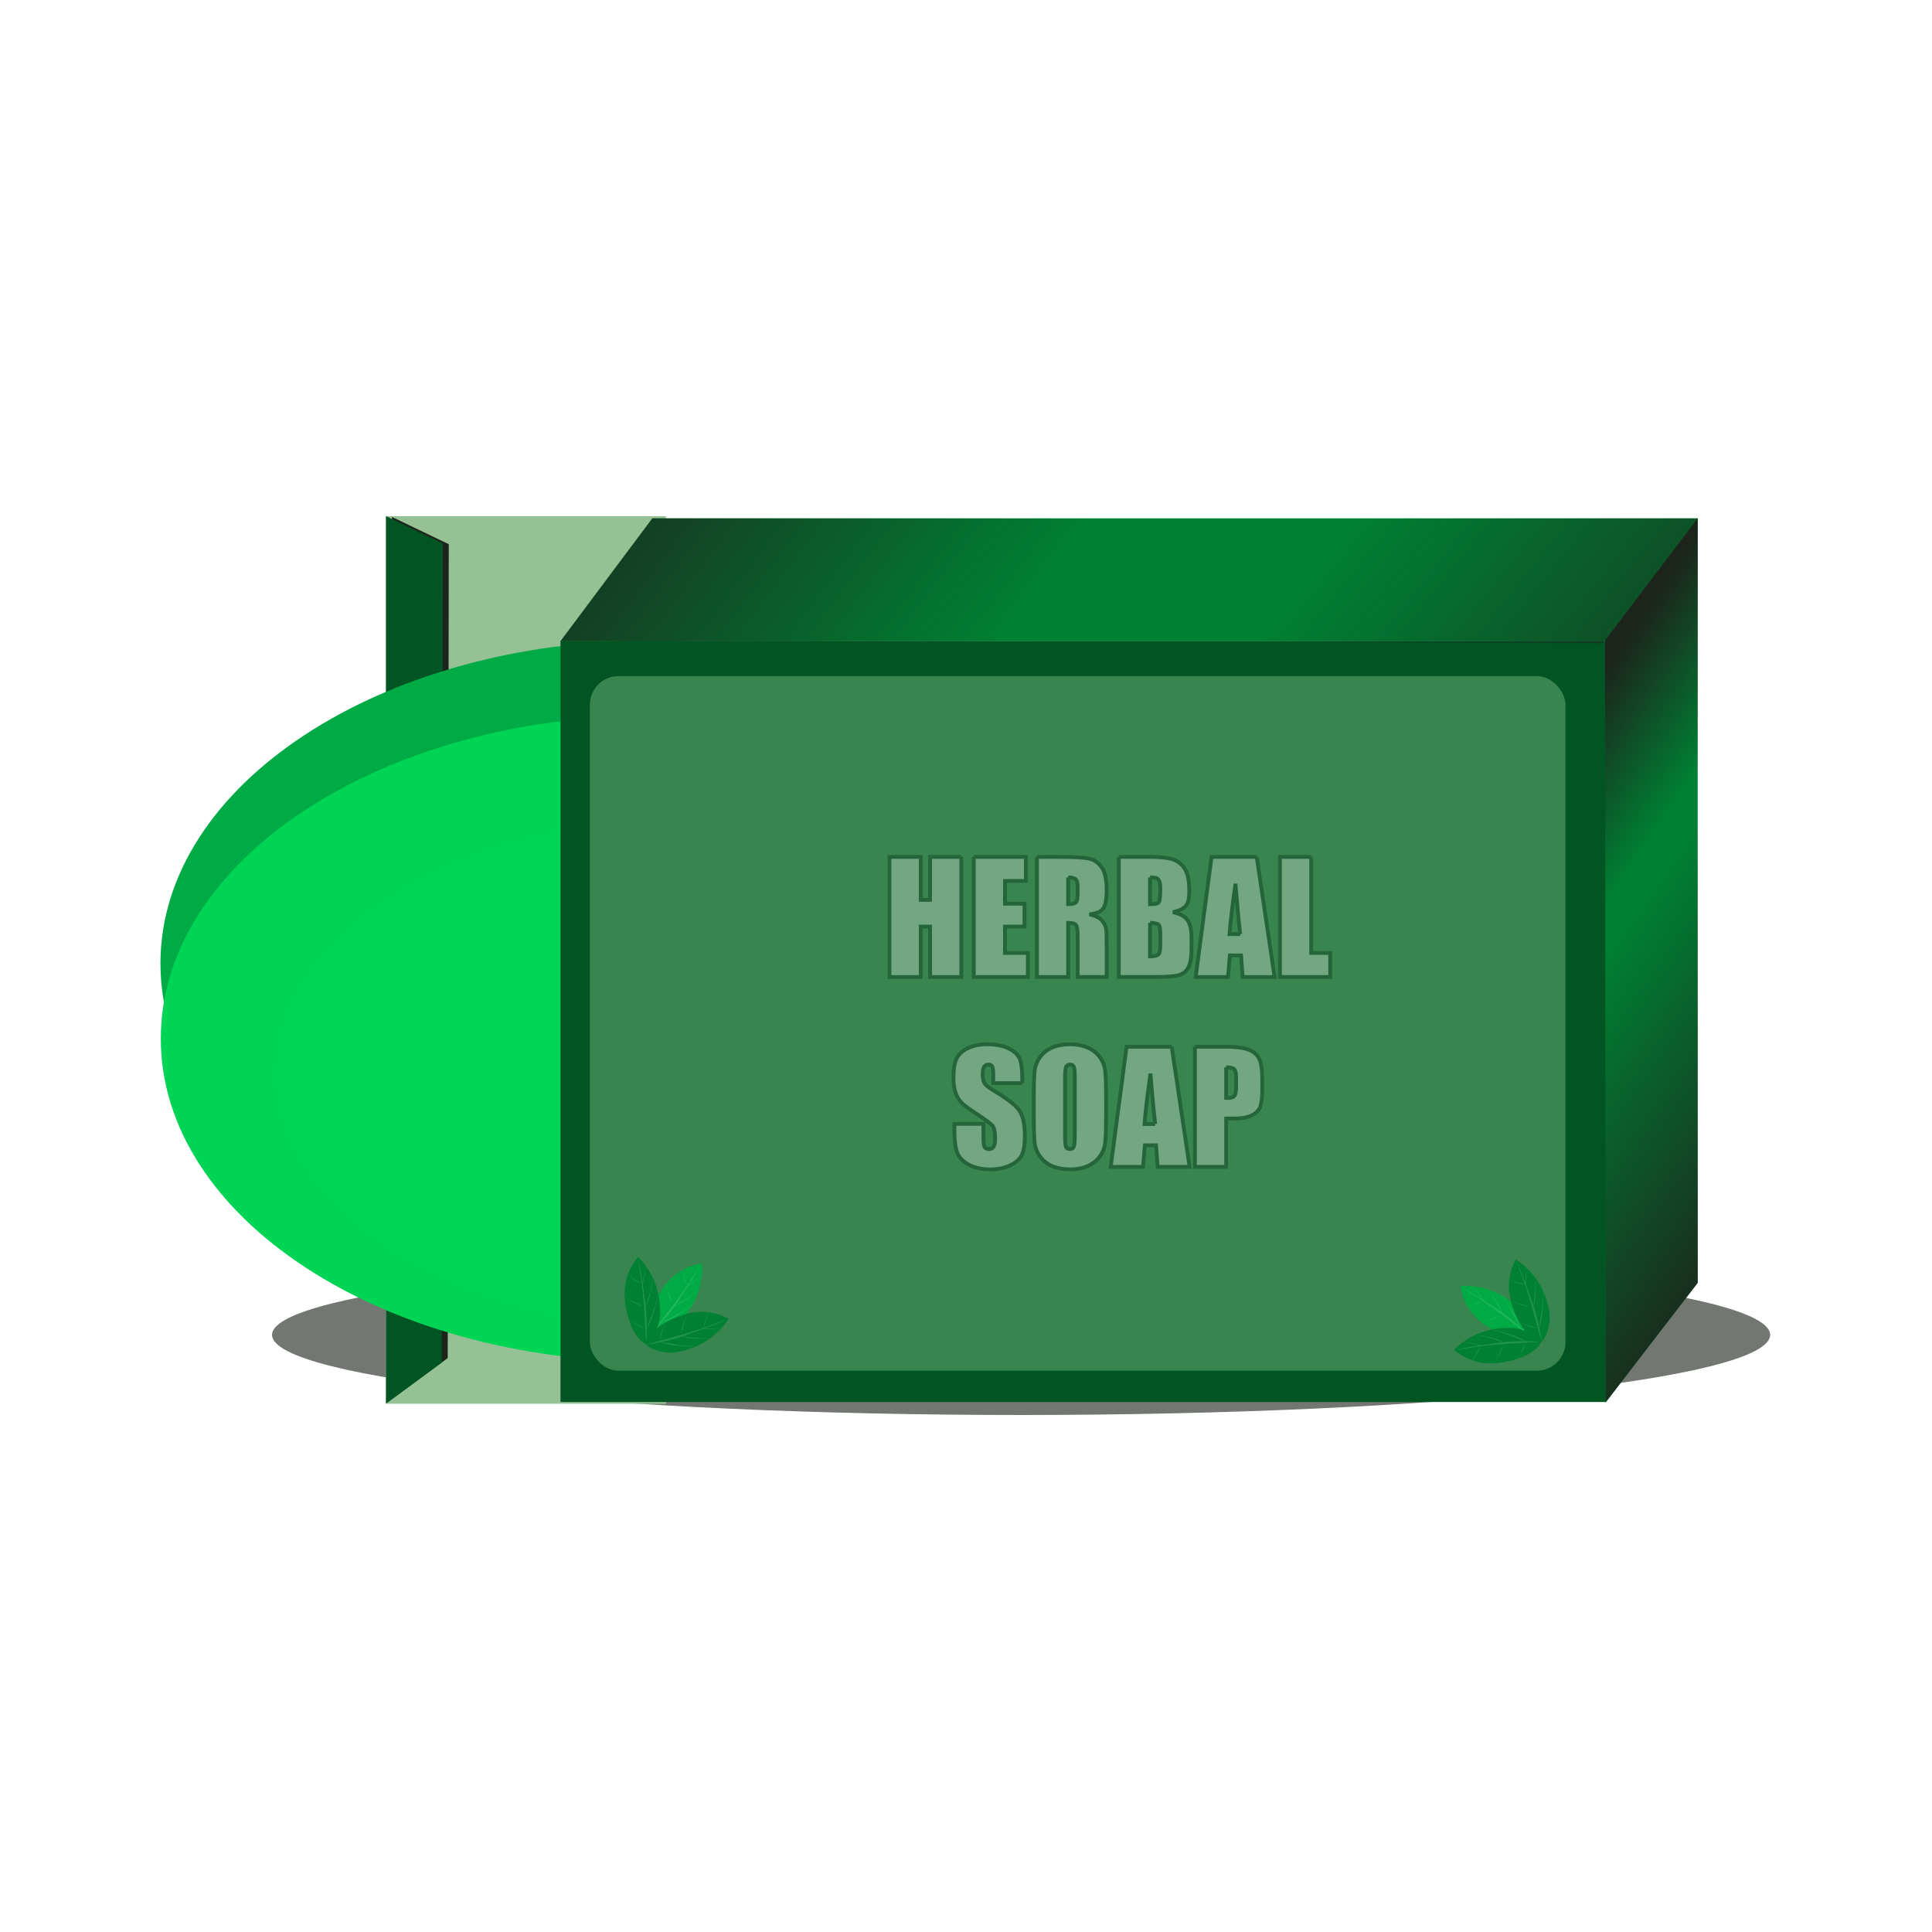 <svg:svg xmlns:dc="http://purl.org/dc/elements/1.1/" xmlns:ns1="http://sodipodi.sourceforge.net/DTD/sodipodi-0.dtd" xmlns:ns2="http://www.inkscape.org/namespaces/inkscape" xmlns:ns3="http://www.w3.org/1999/xlink" xmlns:ns5="http://creativecommons.org/ns#" xmlns:rdf="http://www.w3.org/1999/02/22-rdf-syntax-ns#" xmlns:svg="http://www.w3.org/2000/svg" height="366.274" id="svg2" version="1.1" viewBox="-30.523 -94.927 366.274 366.274" width="366.274" ns1:docname="Herbal soap.svg" ns2:version="0.48.1 r9760">
  <svg:defs id="defs4">
    <svg:linearGradient id="linearGradient3812" ns2:collect="always">
      <svg:stop id="stop3814" offset="0" style="stop-color:#1c241c" />
      <svg:stop id="stop3816" offset="1" style="stop-color:#1c241c;stop-opacity:0" />
    </svg:linearGradient>
    <svg:filter color-interpolation-filters="sRGB" id="filter3773" ns2:label="Inner Shadow" ns2:menu="Shadows and Glows" ns2:menu-tooltip="Adds a colorizable drop shadow inside">
      <svg:feGaussianBlur id="feGaussianBlur3775" result="result8" stdDeviation="4" />
      <svg:feOffset dx="4" dy="4" id="feOffset3777" result="result11" />
      <svg:feComposite id="feComposite3779" in="SourceGraphic" in2="result11" operator="in" result="result6" />
      <svg:feFlood flood-color="rgb(0,0,0)" id="feFlood3781" in="result6" result="result10" />
      <svg:feBlend id="feBlend3783" in="result6" in2="result10" mode="normal" result="result12" />
      <svg:feComposite id="feComposite3785" in2="SourceGraphic" operator="in" result="result2" />
    </svg:filter>
    <svg:filter color-interpolation-filters="sRGB" height="1.038" id="filter4096" width="1.595" x="-.298" y="-.019" ns2:collect="always">
      <svg:feGaussianBlur id="feGaussianBlur4098" stdDeviation="1.854" ns2:collect="always" />
    </svg:filter>
    <svg:filter color-interpolation-filters="sRGB" height="2.44" id="filter4106" width="1.131" x="-.065" y="-0.72" ns2:collect="always">
      <svg:feGaussianBlur id="feGaussianBlur4108" stdDeviation="10.344" ns2:collect="always" />
    </svg:filter>
    <svg:linearGradient gradientTransform="matrix(0 1 .58 -.815 0 0)" gradientUnits="userSpaceOnUse" id="linearGradient4291" x1="1399.3" x2="1263.4" y1="1092.6" y2="1090.8" ns2:collect="always" ns3:href="#linearGradient3812" />
    <svg:linearGradient gradientTransform="matrix(0 1 .58 -.815 0 0)" gradientUnits="userSpaceOnUse" id="linearGradient4294" x1="1187" x2="1248.9" y1="1088.1" y2="1090.8" ns2:collect="always" ns3:href="#linearGradient3812" />
    <svg:linearGradient gradientTransform="matrix(1 0 -.599 .8 0 0)" gradientUnits="userSpaceOnUse" id="linearGradient4297" x1="940.49" x2="762.03" y1="390.1" y2="383.02" ns2:collect="always" ns3:href="#linearGradient3812" />
    <svg:linearGradient gradientTransform="matrix(1 0 -.599 .8 0 0)" gradientUnits="userSpaceOnUse" id="linearGradient4300" x1="528.95" x2="691.69" y1="370.78" y2="371.43" ns2:collect="always" ns3:href="#linearGradient3812" />
  </svg:defs>
  <ns1:namedview bordercolor="#666666" borderopacity="1.0" fit-margin-bottom="0" fit-margin-left="0" fit-margin-right="0" fit-margin-top="0" id="base" pagecolor="#ffffff" showgrid="false" ns2:current-layer="layer1" ns2:cx="238.88462" ns2:cy="-9.4429422" ns2:document-units="px" ns2:pageopacity="0.0" ns2:pageshadow="2" ns2:window-height="776" ns2:window-maximized="1" ns2:window-width="1230" ns2:window-x="50" ns2:window-y="24" ns2:zoom="0.83564151" />
  <svg:g id="layer1" transform="translate(-235.61 -278.1)" ns2:groupmode="layer" ns2:label="Layer 1">
    <svg:g id="g4334" transform="matrix(.72 0 0 .72 65.865 77.744)">
      <svg:path d="m641.69 540.61c0 9.522-84.908 17.241-189.65 17.241s-189.65-7.719-189.65-17.241c0-9.522 84.908-17.241 189.65-17.241s189.65 7.719 189.65 17.241z" id="path4100" style="opacity:.789;filter:url(#filter4106);fill-rule:evenodd;fill:#1c241c" transform="matrix(1.04 0 0 1.224 -7.891 -163.8)" ns1:cx="452.04132" ns1:cy="540.60931" ns1:rx="189.64711" ns1:ry="17.240646" ns1:type="arc" />
      <svg:rect height="233.7" id="rect4061" ry="0" style="fill-rule:evenodd;fill:#d7f4d7" width="73.704" x="295" y="282.34" />
      <svg:rect height="233.7" id="rect4066" ry="0" style="opacity:.5;fill-rule:evenodd;fill:#558f55" width="73.704" x="295" y="282.34" />
      <svg:path d="m296.58 282.55 14.947 7.17-0.272 214.3-14.675 10.755z" id="path4082" style="filter:url(#filter4096);fill-rule:evenodd;fill:#1c241c" ns1:nodetypes="ccccc" ns2:connector-curvature="0" />
      <svg:path d="m295 282.34 14.947 7.216-0.272 215.66-14.675 10.824z" id="rect4063" style="fill-rule:evenodd;fill:#005522" ns1:nodetypes="ccccc" ns2:connector-curvature="0" />
      <svg:path d="m365.17 315.05c-71.553 0-129.56 38.091-129.56 85.077 0 6.462 1.103 12.744 3.182 18.794 11.072-39.606 63.898-69.638 127.41-69.638 61.728 0 113.36 28.371 126.38 66.324 1.41-5.028 2.149-10.183 2.149-15.48 0-46.986-58.008-85.077-129.56-85.077z" id="path3787" style="fill-rule:evenodd;fill:#00aa44" ns2:connector-curvature="0" />
      <svg:path d="m421.58 410.2c0 30.853-50.023 55.865-111.73 55.865s-111.73-25.012-111.73-55.865 50.023-55.865 111.73-55.865 111.73 25.012 111.73 55.865z" id="path2987" style="fill-rule:evenodd;fill:#00d455" transform="matrix(1.16 0 0 1.523 5.885 -204.82)" ns1:cx="309.84927" ns1:cy="410.20245" ns1:rx="111.73003" ns1:ry="55.865017" ns1:type="arc" />
      <svg:path d="m421.58 410.2c0 30.853-50.023 55.865-111.73 55.865s-111.73-25.012-111.73-55.865 50.023-55.865 111.73-55.865 111.73 25.012 111.73 55.865z" id="path3757" style="opacity:.141;stroke-linejoin:round;fill-rule:evenodd;filter:url(#filter3773);stroke:#00ff00;stroke-linecap:round;stroke-width:.5;fill:#55ff55" transform="matrix(.979 0 0 1.2 68.55 -68.11)" ns1:cx="309.84927" ns1:cy="410.20245" ns1:rx="111.73003" ns1:ry="55.865017" ns1:type="arc" />
      <svg:rect height="200.42" id="rect3792" style="fill-rule:evenodd;fill:#005522" width="275.29" x="340.95" y="315.17" />
      <svg:path d="m365.13 282.92h275.29l-22.981 32.367-276.48-0.046z" id="rect3799" style="fill-rule:evenodd;fill:#008033" ns1:nodetypes="ccccc" ns2:connector-curvature="0" />
      <svg:path d="m615.98 315.02 0.182 200.65 24.222-31.465v-201.33z" id="rect3803" style="fill-rule:evenodd;fill:#008033" ns1:nodetypes="ccccc" ns2:connector-curvature="0" />
      <svg:path d="m365.13 282.92h275.29l-25.042 32.882-274.41-0.561z" id="path3810" style="fill-rule:evenodd;fill:url(#linearGradient4300)" ns1:nodetypes="ccccc" ns2:connector-curvature="0" />
      <svg:path d="m365.13 282.92h275.29l-25.042 32.882-274.41-0.561z" id="path3820" style="fill-rule:evenodd;fill:url(#linearGradient4297)" ns1:nodetypes="ccccc" ns2:connector-curvature="0" />
      <svg:path d="m615.98 315.02 0.182 200.65 24.222-31.465v-201.33z" id="path3824" style="fill-rule:evenodd;fill:url(#linearGradient4294)" ns1:nodetypes="ccccc" ns2:connector-curvature="0" />
      <svg:path d="m615.98 315.02 0.182 200.65 24.222-31.465v-201.33z" id="path3834" style="fill-rule:evenodd;fill:url(#linearGradient4291)" ns1:nodetypes="ccccc" ns2:connector-curvature="0" />
      <svg:rect height="182.9" id="rect3838" ry="7.561" style="opacity:.329;fill-rule:evenodd;fill:#afe9af" width="256.89" x="348.68" y="324.45" />
      <svg:g id="g3945" transform="matrix(.116 .057 -.057 .116 307.79 391.13)">
        <svg:path d="m789.15 370.73c21.934 40.084 26.362 81.784 11.563 127.39-6.519 20.089-27.053 43.901-44.372 46.924-10.995-10.531-17.417-31.728-18.504-51.975-2.418-45.019 6.827-91.693 51.313-122.34z" id="path3842" style="fill-rule:evenodd;fill:#00aa44" ns1:nodetypes="cscsc" ns2:connector-curvature="0" />
        <svg:g id="g3867" style="opacity:.15" transform="matrix(.951 -.309 .309 .951 -93.511 255.92)">
          <svg:path d="m801.74 384.26c-11.133 26.51-25.488 56.758-39.169 81.603-12.578 22.98-28.677 49.986-40.459 72.13 14.461-18.918 32.379-47.525 42.912-69.255 12.875-28.992 28.41-57.918 36.717-84.478z" id="path3852" style="fill-rule:evenodd;fill:#d5ffe6" ns1:nodetypes="ccccc" ns2:connector-curvature="0" />
          <svg:path d="m798.24 466.49c-9.836 9.386-21.582 19.449-31.827 26.977-9.452 6.993-20.977 14.696-29.978 21.566 9.079-4.153 21.56-11.975 30.068-19.119 10.979-9.991 22.782-18.909 31.737-29.424z" id="path3855" style="fill-rule:evenodd;fill:#d5ffe6" ns1:nodetypes="ccccc" ns2:connector-curvature="0" />
          <svg:path d="m805.45 436.08c-7.129 7.592-15.643 15.732-23.069 21.821-6.851 5.656-15.204 11.887-21.728 17.445 6.581-3.359 15.627-9.687 21.793-15.465 7.957-8.082 16.513-15.296 23.003-23.801z" id="path3857" style="fill-rule:evenodd;fill:#d5ffe6" ns1:nodetypes="ccccc" ns2:connector-curvature="0" />
          <svg:path d="m808.03 404.13c-4.505 5.699-9.883 11.809-14.575 16.379-4.328 4.246-9.606 8.923-13.728 13.094 4.158-2.522 9.873-7.271 13.77-11.608 5.028-6.066 10.433-11.481 14.534-17.865z" id="path3859" style="fill-rule:evenodd;fill:#d5ffe6" ns1:nodetypes="ccccc" ns2:connector-curvature="0" />
          <svg:path d="m718.1 477.3c2.294 6.144 5.489 13.104 8.775 18.764 3.012 5.237 7.012 11.353 9.797 16.41-3.915-4.188-8.455-10.639-10.827-15.633-2.753-6.698-6.441-13.299-7.744-19.54z" id="path3861" style="fill-rule:evenodd;fill:#d5ffe6" ns1:nodetypes="ccccc" ns2:connector-curvature="0" />
          <svg:path d="m738.2 435.55c2.294 6.144 5.489 13.104 8.775 18.764 3.012 5.237 7.012 11.353 9.797 16.41-3.915-4.188-8.455-10.639-10.827-15.633-2.753-6.698-6.441-13.299-7.744-19.54z" id="path3863" style="fill-rule:evenodd;fill:#d5ffe6" ns1:nodetypes="ccccc" ns2:connector-curvature="0" />
          <svg:path d="m766.15 400.75c1.718 5.352 4.259 11.462 7.009 16.484 2.517 4.645 5.937 10.106 8.244 14.581-3.513-3.831-7.439-9.617-9.341-14.007-2.125-5.854-5.189-11.7-5.912-17.057z" id="path3865" style="fill-rule:evenodd;fill:#d5ffe6" ns1:nodetypes="ccccc" ns2:connector-curvature="0" />
        </svg:g>
        <svg:path d="m887.68 447.81c-6.415 45.24-27.822 81.299-66.968 108.98-17.245 12.193-47.946 18.983-63.63 11.041-2.506-15.017 5.033-35.843 16.278-52.715 25.003-37.515 60.341-69.376 114.32-67.305z" id="path3889" style="fill-rule:evenodd;fill:#008033" ns1:nodetypes="cscsc" ns2:connector-curvature="0" />
        <svg:g id="g3891" style="opacity:.15" transform="matrix(.947 .322 -.322 .947 249.22 -172.38)">
          <svg:path d="m801.74 384.26c-11.133 26.51-25.488 56.758-39.169 81.603-12.578 22.98-28.677 49.986-40.459 72.13 14.461-18.918 32.379-47.525 42.912-69.255 12.875-28.992 28.41-57.918 36.717-84.478z" id="path3893" style="fill-rule:evenodd;fill:#d5ffe6" ns1:nodetypes="ccccc" ns2:connector-curvature="0" />
          <svg:path d="m798.24 466.49c-9.836 9.386-21.582 19.449-31.827 26.977-9.452 6.993-20.977 14.696-29.978 21.566 9.079-4.153 21.56-11.975 30.068-19.119 10.979-9.991 22.782-18.909 31.737-29.424z" id="path3895" style="fill-rule:evenodd;fill:#d5ffe6" ns1:nodetypes="ccccc" ns2:connector-curvature="0" />
          <svg:path d="m805.45 436.08c-7.129 7.592-15.643 15.732-23.069 21.821-6.851 5.656-15.204 11.887-21.728 17.445 6.581-3.359 15.627-9.687 21.793-15.465 7.957-8.082 16.513-15.296 23.003-23.801z" id="path3897" style="fill-rule:evenodd;fill:#d5ffe6" ns1:nodetypes="ccccc" ns2:connector-curvature="0" />
          <svg:path d="m808.03 404.13c-4.505 5.699-9.883 11.809-14.575 16.379-4.328 4.246-9.606 8.923-13.728 13.094 4.158-2.522 9.873-7.271 13.77-11.608 5.028-6.066 10.433-11.481 14.534-17.865z" id="path3899" style="fill-rule:evenodd;fill:#d5ffe6" ns1:nodetypes="ccccc" ns2:connector-curvature="0" />
          <svg:path d="m718.1 477.3c2.294 6.144 5.489 13.104 8.775 18.764 3.012 5.237 7.012 11.353 9.797 16.41-3.915-4.188-8.455-10.639-10.827-15.633-2.753-6.698-6.441-13.299-7.744-19.54z" id="path3901" style="fill-rule:evenodd;fill:#d5ffe6" ns1:nodetypes="ccccc" ns2:connector-curvature="0" />
          <svg:path d="m738.2 435.55c2.294 6.144 5.489 13.104 8.775 18.764 3.012 5.237 7.012 11.353 9.797 16.41-3.915-4.188-8.455-10.639-10.827-15.633-2.753-6.698-6.441-13.299-7.744-19.54z" id="path3903" style="fill-rule:evenodd;fill:#d5ffe6" ns1:nodetypes="ccccc" ns2:connector-curvature="0" />
          <svg:path d="m766.15 400.75c1.718 5.352 4.259 11.462 7.009 16.484 2.517 4.645 5.937 10.106 8.244 14.581-3.513-3.831-7.439-9.617-9.341-14.007-2.125-5.854-5.189-11.7-5.912-17.057z" id="path3905" style="fill-rule:evenodd;fill:#d5ffe6" ns1:nodetypes="ccccc" ns2:connector-curvature="0" />
        </svg:g>
        <svg:g id="g3907" transform="matrix(0.512 -.859 .859 0.512 -73.021 911.13)">
          <svg:path d="m804.04 381.81c8.481 44.899-0.188 85.927-28.348 124.73-12.405 17.093-39.29 33.399-56.695 30.925-7.204-13.412-6.765-35.557-1.546-55.149 11.605-43.564 34.814-85.101 86.589-100.51z" id="path3909" style="fill-rule:evenodd;fill:#008033" ns1:nodetypes="cscsc" ns2:connector-curvature="0" />
          <svg:g id="g3911" style="opacity:.15">
            <svg:path d="m801.74 384.26c-11.133 26.51-25.488 56.758-39.169 81.603-12.578 22.98-28.677 49.986-40.459 72.13 14.461-18.918 32.379-47.525 42.912-69.255 12.875-28.992 28.41-57.918 36.717-84.478z" id="path3913" style="fill-rule:evenodd;fill:#d5ffe6" ns1:nodetypes="ccccc" ns2:connector-curvature="0" />
            <svg:path d="m798.24 466.49c-9.836 9.386-21.582 19.449-31.827 26.977-9.452 6.993-20.977 14.696-29.978 21.566 9.079-4.153 21.56-11.975 30.068-19.119 10.979-9.991 22.782-18.909 31.737-29.424z" id="path3915" style="fill-rule:evenodd;fill:#d5ffe6" ns1:nodetypes="ccccc" ns2:connector-curvature="0" />
            <svg:path d="m805.45 436.08c-7.129 7.592-15.643 15.732-23.069 21.821-6.851 5.656-15.204 11.887-21.728 17.445 6.581-3.359 15.627-9.687 21.793-15.465 7.957-8.082 16.513-15.296 23.003-23.801z" id="path3917" style="fill-rule:evenodd;fill:#d5ffe6" ns1:nodetypes="ccccc" ns2:connector-curvature="0" />
            <svg:path d="m808.03 404.13c-4.505 5.699-9.883 11.809-14.575 16.379-4.328 4.246-9.606 8.923-13.728 13.094 4.158-2.522 9.873-7.271 13.77-11.608 5.028-6.066 10.433-11.481 14.534-17.865z" id="path3919" style="fill-rule:evenodd;fill:#d5ffe6" ns1:nodetypes="ccccc" ns2:connector-curvature="0" />
            <svg:path d="m718.1 477.3c2.294 6.144 5.489 13.104 8.775 18.764 3.012 5.237 7.012 11.353 9.797 16.41-3.915-4.188-8.455-10.639-10.827-15.633-2.753-6.698-6.441-13.299-7.744-19.54z" id="path3921" style="fill-rule:evenodd;fill:#d5ffe6" ns1:nodetypes="ccccc" ns2:connector-curvature="0" />
            <svg:path d="m738.2 435.55c2.294 6.144 5.489 13.104 8.775 18.764 3.012 5.237 7.012 11.353 9.797 16.41-3.915-4.188-8.455-10.639-10.827-15.633-2.753-6.698-6.441-13.299-7.744-19.54z" id="path3923" style="fill-rule:evenodd;fill:#d5ffe6" ns1:nodetypes="ccccc" ns2:connector-curvature="0" />
            <svg:path d="m766.15 400.75c1.718 5.352 4.259 11.462 7.009 16.484 2.517 4.645 5.937 10.106 8.244 14.581-3.513-3.831-7.439-9.617-9.341-14.007-2.125-5.854-5.189-11.7-5.912-17.057z" id="path3925" style="fill-rule:evenodd;fill:#d5ffe6" ns1:nodetypes="ccccc" ns2:connector-curvature="0" />
          </svg:g>
        </svg:g>
      </svg:g>
      <svg:g id="g3975" transform="matrix(.057 -.116 .116 .057 489.95 555.45)">
        <svg:path d="m789.15 370.73c21.934 40.084 26.362 81.784 11.563 127.39-6.519 20.089-27.053 43.901-44.372 46.924-10.995-10.531-17.417-31.728-18.504-51.975-2.418-45.019 6.827-91.693 51.313-122.34z" id="path3977" style="fill-rule:evenodd;fill:#00aa44" ns1:nodetypes="cscsc" ns2:connector-curvature="0" />
        <svg:g id="g3979" style="opacity:.15" transform="matrix(.951 -.309 .309 .951 -93.511 255.92)">
          <svg:path d="m801.74 384.26c-11.133 26.51-25.488 56.758-39.169 81.603-12.578 22.98-28.677 49.986-40.459 72.13 14.461-18.918 32.379-47.525 42.912-69.255 12.875-28.992 28.41-57.918 36.717-84.478z" id="path3981" style="fill-rule:evenodd;fill:#d5ffe6" ns1:nodetypes="ccccc" ns2:connector-curvature="0" />
          <svg:path d="m798.24 466.49c-9.836 9.386-21.582 19.449-31.827 26.977-9.452 6.993-20.977 14.696-29.978 21.566 9.079-4.153 21.56-11.975 30.068-19.119 10.979-9.991 22.782-18.909 31.737-29.424z" id="path3983" style="fill-rule:evenodd;fill:#d5ffe6" ns1:nodetypes="ccccc" ns2:connector-curvature="0" />
          <svg:path d="m805.45 436.08c-7.129 7.592-15.643 15.732-23.069 21.821-6.851 5.656-15.204 11.887-21.728 17.445 6.581-3.359 15.627-9.687 21.793-15.465 7.957-8.082 16.513-15.296 23.003-23.801z" id="path3985" style="fill-rule:evenodd;fill:#d5ffe6" ns1:nodetypes="ccccc" ns2:connector-curvature="0" />
          <svg:path d="m808.03 404.13c-4.505 5.699-9.883 11.809-14.575 16.379-4.328 4.246-9.606 8.923-13.728 13.094 4.158-2.522 9.873-7.271 13.77-11.608 5.028-6.066 10.433-11.481 14.534-17.865z" id="path3987" style="fill-rule:evenodd;fill:#d5ffe6" ns1:nodetypes="ccccc" ns2:connector-curvature="0" />
          <svg:path d="m718.1 477.3c2.294 6.144 5.489 13.104 8.775 18.764 3.012 5.237 7.012 11.353 9.797 16.41-3.915-4.188-8.455-10.639-10.827-15.633-2.753-6.698-6.441-13.299-7.744-19.54z" id="path3989" style="fill-rule:evenodd;fill:#d5ffe6" ns1:nodetypes="ccccc" ns2:connector-curvature="0" />
          <svg:path d="m738.2 435.55c2.294 6.144 5.489 13.104 8.775 18.764 3.012 5.237 7.012 11.353 9.797 16.41-3.915-4.188-8.455-10.639-10.827-15.633-2.753-6.698-6.441-13.299-7.744-19.54z" id="path3991" style="fill-rule:evenodd;fill:#d5ffe6" ns1:nodetypes="ccccc" ns2:connector-curvature="0" />
          <svg:path d="m766.15 400.75c1.718 5.352 4.259 11.462 7.009 16.484 2.517 4.645 5.937 10.106 8.244 14.581-3.513-3.831-7.439-9.617-9.341-14.007-2.125-5.854-5.189-11.7-5.912-17.057z" id="path3993" style="fill-rule:evenodd;fill:#d5ffe6" ns1:nodetypes="ccccc" ns2:connector-curvature="0" />
        </svg:g>
        <svg:path d="m887.68 447.81c-6.415 45.24-27.822 81.299-66.968 108.98-17.245 12.193-47.946 18.983-63.63 11.041-2.506-15.017 5.033-35.843 16.278-52.715 25.003-37.515 60.341-69.376 114.32-67.305z" id="path3995" style="fill-rule:evenodd;fill:#008033" ns1:nodetypes="cscsc" ns2:connector-curvature="0" />
        <svg:g id="g3997" style="opacity:.15" transform="matrix(.947 .322 -.322 .947 249.22 -172.38)">
          <svg:path d="m801.74 384.26c-11.133 26.51-25.488 56.758-39.169 81.603-12.578 22.98-28.677 49.986-40.459 72.13 14.461-18.918 32.379-47.525 42.912-69.255 12.875-28.992 28.41-57.918 36.717-84.478z" id="path3999" style="fill-rule:evenodd;fill:#d5ffe6" ns1:nodetypes="ccccc" ns2:connector-curvature="0" />
          <svg:path d="m798.24 466.49c-9.836 9.386-21.582 19.449-31.827 26.977-9.452 6.993-20.977 14.696-29.978 21.566 9.079-4.153 21.56-11.975 30.068-19.119 10.979-9.991 22.782-18.909 31.737-29.424z" id="path4001" style="fill-rule:evenodd;fill:#d5ffe6" ns1:nodetypes="ccccc" ns2:connector-curvature="0" />
          <svg:path d="m805.45 436.08c-7.129 7.592-15.643 15.732-23.069 21.821-6.851 5.656-15.204 11.887-21.728 17.445 6.581-3.359 15.627-9.687 21.793-15.465 7.957-8.082 16.513-15.296 23.003-23.801z" id="path4003" style="fill-rule:evenodd;fill:#d5ffe6" ns1:nodetypes="ccccc" ns2:connector-curvature="0" />
          <svg:path d="m808.03 404.13c-4.505 5.699-9.883 11.809-14.575 16.379-4.328 4.246-9.606 8.923-13.728 13.094 4.158-2.522 9.873-7.271 13.77-11.608 5.028-6.066 10.433-11.481 14.534-17.865z" id="path4005" style="fill-rule:evenodd;fill:#d5ffe6" ns1:nodetypes="ccccc" ns2:connector-curvature="0" />
          <svg:path d="m718.1 477.3c2.294 6.144 5.489 13.104 8.775 18.764 3.012 5.237 7.012 11.353 9.797 16.41-3.915-4.188-8.455-10.639-10.827-15.633-2.753-6.698-6.441-13.299-7.744-19.54z" id="path4007" style="fill-rule:evenodd;fill:#d5ffe6" ns1:nodetypes="ccccc" ns2:connector-curvature="0" />
          <svg:path d="m738.2 435.55c2.294 6.144 5.489 13.104 8.775 18.764 3.012 5.237 7.012 11.353 9.797 16.41-3.915-4.188-8.455-10.639-10.827-15.633-2.753-6.698-6.441-13.299-7.744-19.54z" id="path4009" style="fill-rule:evenodd;fill:#d5ffe6" ns1:nodetypes="ccccc" ns2:connector-curvature="0" />
          <svg:path d="m766.15 400.75c1.718 5.352 4.259 11.462 7.009 16.484 2.517 4.645 5.937 10.106 8.244 14.581-3.513-3.831-7.439-9.617-9.341-14.007-2.125-5.854-5.189-11.7-5.912-17.057z" id="path4011" style="fill-rule:evenodd;fill:#d5ffe6" ns1:nodetypes="ccccc" ns2:connector-curvature="0" />
        </svg:g>
        <svg:g id="g4013" transform="matrix(0.512 -.859 .859 0.512 -73.021 911.13)">
          <svg:path d="m804.04 381.81c8.481 44.899-0.188 85.927-28.348 124.73-12.405 17.093-39.29 33.399-56.695 30.925-7.204-13.412-6.765-35.557-1.546-55.149 11.605-43.564 34.814-85.101 86.589-100.51z" id="path4015" style="fill-rule:evenodd;fill:#008033" ns1:nodetypes="cscsc" ns2:connector-curvature="0" />
          <svg:g id="g4017" style="opacity:.15">
            <svg:path d="m801.74 384.26c-11.133 26.51-25.488 56.758-39.169 81.603-12.578 22.98-28.677 49.986-40.459 72.13 14.461-18.918 32.379-47.525 42.912-69.255 12.875-28.992 28.41-57.918 36.717-84.478z" id="path4019" style="fill-rule:evenodd;fill:#d5ffe6" ns1:nodetypes="ccccc" ns2:connector-curvature="0" />
            <svg:path d="m798.24 466.49c-9.836 9.386-21.582 19.449-31.827 26.977-9.452 6.993-20.977 14.696-29.978 21.566 9.079-4.153 21.56-11.975 30.068-19.119 10.979-9.991 22.782-18.909 31.737-29.424z" id="path4021" style="fill-rule:evenodd;fill:#d5ffe6" ns1:nodetypes="ccccc" ns2:connector-curvature="0" />
            <svg:path d="m805.45 436.08c-7.129 7.592-15.643 15.732-23.069 21.821-6.851 5.656-15.204 11.887-21.728 17.445 6.581-3.359 15.627-9.687 21.793-15.465 7.957-8.082 16.513-15.296 23.003-23.801z" id="path4023" style="fill-rule:evenodd;fill:#d5ffe6" ns1:nodetypes="ccccc" ns2:connector-curvature="0" />
            <svg:path d="m808.03 404.13c-4.505 5.699-9.883 11.809-14.575 16.379-4.328 4.246-9.606 8.923-13.728 13.094 4.158-2.522 9.873-7.271 13.77-11.608 5.028-6.066 10.433-11.481 14.534-17.865z" id="path4025" style="fill-rule:evenodd;fill:#d5ffe6" ns1:nodetypes="ccccc" ns2:connector-curvature="0" />
            <svg:path d="m718.1 477.3c2.294 6.144 5.489 13.104 8.775 18.764 3.012 5.237 7.012 11.353 9.797 16.41-3.915-4.188-8.455-10.639-10.827-15.633-2.753-6.698-6.441-13.299-7.744-19.54z" id="path4027" style="fill-rule:evenodd;fill:#d5ffe6" ns1:nodetypes="ccccc" ns2:connector-curvature="0" />
            <svg:path d="m738.2 435.55c2.294 6.144 5.489 13.104 8.775 18.764 3.012 5.237 7.012 11.353 9.797 16.41-3.915-4.188-8.455-10.639-10.827-15.633-2.753-6.698-6.441-13.299-7.744-19.54z" id="path4029" style="fill-rule:evenodd;fill:#d5ffe6" ns1:nodetypes="ccccc" ns2:connector-curvature="0" />
            <svg:path d="m766.15 400.75c1.718 5.352 4.259 11.462 7.009 16.484 2.517 4.645 5.937 10.106 8.244 14.581-3.513-3.831-7.439-9.617-9.341-14.007-2.125-5.854-5.189-11.7-5.912-17.057z" id="path4031" style="fill-rule:evenodd;fill:#d5ffe6" ns1:nodetypes="ccccc" ns2:connector-curvature="0" />
          </svg:g>
        </svg:g>
      </svg:g>
      <svg:g id="text4033" style="opacity:.361;stroke:#002b11;fill:#dbe3db">
        <svg:path d="m446.48 372.06v31.621h-8.223v-13.281h-2.461v13.281h-8.223v-31.621h8.223v11.309h2.461v-11.309h8.223" id="path4314" style="stroke:#002b11;fill:#dbe3db" ns2:connector-curvature="0" />
        <svg:path d="m449.76 372.06h13.711v6.328h-5.488v5.996h5.137v6.016h-5.137v6.953h6.035v6.328h-14.258v-31.621" id="path4316" style="stroke:#002b11;fill:#dbe3db" ns2:connector-curvature="0" />
        <svg:path d="m466.4 372.06h5.82c3.88 0 6.504 0.15 7.871 0.449 1.38 0.3 2.5 1.068 3.359 2.305 0.872 1.224 1.309 3.184 1.309 5.879-0 2.461-0.306 4.115-0.918 4.961-0.612 0.846-1.816 1.354-3.613 1.523 1.628 0.404 2.721 0.944 3.281 1.621 0.56 0.677 0.905 1.302 1.035 1.875 0.143 0.56 0.215 2.116 0.215 4.668v8.34h-7.637v-10.508c-0-1.693-0.137-2.741-0.41-3.144-0.26-0.404-0.957-0.605-2.09-0.605v14.258h-8.223v-31.621m8.223 5.41v7.031c0.924 0 1.569-0.124 1.934-0.371 0.378-0.26 0.566-1.087 0.566-2.481v-1.738c-0-1.003-0.182-1.66-0.547-1.973-0.352-0.312-1.003-0.469-1.953-0.469" id="path4318" style="stroke:#002b11;fill:#dbe3db" ns2:connector-curvature="0" />
        <svg:path d="m487.96 372.06h8.203c2.591 0 4.551 0.202 5.879 0.605 1.341 0.404 2.422 1.224 3.242 2.461 0.82 1.224 1.23 3.203 1.23 5.938-0 1.849-0.293 3.138-0.879 3.867-0.573 0.729-1.712 1.289-3.418 1.68 1.901 0.43 3.19 1.146 3.867 2.148 0.677 0.99 1.016 2.513 1.016 4.57v2.93c-0 2.135-0.247 3.717-0.742 4.746-0.482 1.029-1.256 1.732-2.324 2.109-1.068 0.378-3.255 0.566-6.562 0.566h-9.512v-31.621m8.223 5.41v7.031c0.352-0.013 0.625-0.019 0.82-0.019 0.807 0 1.322-0.195 1.543-0.586 0.221-0.404 0.332-1.543 0.332-3.418-0-0.99-0.091-1.68-0.273-2.07-0.182-0.404-0.423-0.658-0.723-0.762-0.286-0.104-0.853-0.163-1.699-0.176m0 11.953v8.848c1.159-0.039 1.895-0.221 2.207-0.547 0.326-0.326 0.488-1.126 0.488-2.402v-2.949c-0-1.354-0.143-2.175-0.43-2.461-0.286-0.286-1.042-0.449-2.266-0.488" id="path4320" style="stroke:#002b11;fill:#dbe3db" ns2:connector-curvature="0" />
        <svg:path d="m524.27 372.06 4.707 31.621h-8.418l-0.41-5.684h-2.949l-0.488 5.684h-8.516l4.18-31.621h11.895m-4.356 20.332c-0.417-3.581-0.833-8.001-1.25-13.262-0.833 6.042-1.354 10.462-1.562 13.262h2.812" id="path4322" style="stroke:#002b11;fill:#dbe3db" ns2:connector-curvature="0" />
        <svg:path d="m538.61 372.06v25.293h5v6.328h-13.223v-31.621h8.223" id="path4324" style="stroke:#002b11;fill:#dbe3db" ns2:connector-curvature="0" />
        <svg:path d="m462.53 431.63h-7.637v-2.344c-0-1.094-0.098-1.79-0.293-2.09-0.195-0.299-0.521-0.449-0.977-0.449-0.495 0-0.872 0.202-1.133 0.605-0.247 0.404-0.371 1.016-0.371 1.836-0 1.055 0.143 1.849 0.43 2.383 0.273 0.534 1.048 1.178 2.324 1.934 3.659 2.175 5.963 3.958 6.914 5.352 0.951 1.393 1.426 3.639 1.426 6.738-0 2.253-0.267 3.913-0.801 4.981-0.521 1.068-1.536 1.966-3.047 2.695-1.51 0.716-3.268 1.074-5.273 1.074-2.2 0-4.082-0.417-5.644-1.25-1.55-0.833-2.565-1.895-3.047-3.184-0.482-1.289-0.723-3.119-0.723-5.488v-2.07h7.637v3.848c-0 1.185 0.104 1.947 0.312 2.285 0.221 0.339 0.605 0.508 1.152 0.508 0.547 0 0.951-0.215 1.211-0.645 0.273-0.43 0.41-1.068 0.41-1.914-0-1.862-0.254-3.079-0.762-3.652-0.521-0.573-1.803-1.53-3.848-2.871-2.044-1.354-3.398-2.337-4.062-2.949-0.664-0.612-1.217-1.458-1.66-2.539-0.43-1.081-0.645-2.461-0.645-4.141 0-2.422 0.306-4.193 0.918-5.312 0.625-1.12 1.628-1.992 3.008-2.617 1.38-0.638 3.047-0.957 5-0.957 2.135 0 3.952 0.345 5.449 1.035 1.51 0.69 2.506 1.562 2.988 2.617 0.495 1.042 0.742 2.819 0.742 5.332v1.25" id="path4326" style="stroke:#002b11;fill:#dbe3db" ns2:connector-curvature="0" />
        <svg:path d="m484.6 440.57c-0 3.177-0.078 5.43-0.234 6.758-0.143 1.315-0.612 2.519-1.406 3.613-0.781 1.094-1.843 1.934-3.184 2.519-1.341 0.586-2.904 0.879-4.688 0.879-1.693 0-3.216-0.273-4.57-0.82-1.341-0.56-2.422-1.393-3.242-2.5-0.82-1.107-1.309-2.311-1.465-3.613-0.156-1.302-0.234-3.581-0.234-6.836v-5.41c0-3.177 0.072-5.423 0.215-6.738 0.156-1.328 0.625-2.539 1.406-3.633 0.794-1.094 1.862-1.934 3.203-2.519s2.904-0.879 4.688-0.879c1.693 0 3.21 0.28 4.551 0.84 1.354 0.547 2.441 1.374 3.262 2.481 0.82 1.107 1.309 2.311 1.465 3.613 0.156 1.302 0.234 3.581 0.234 6.836v5.41m-8.223-10.391c-0-1.471-0.085-2.409-0.254-2.812-0.156-0.417-0.488-0.625-0.996-0.625-0.43 0-0.762 0.169-0.996 0.508-0.221 0.326-0.332 1.302-0.332 2.93v14.766c-0 1.836 0.072 2.969 0.215 3.398 0.156 0.43 0.508 0.645 1.055 0.645 0.56 0 0.918-0.247 1.074-0.742 0.156-0.495 0.234-1.673 0.234-3.535v-14.531" id="path4328" style="stroke:#002b11;fill:#dbe3db" ns2:connector-curvature="0" />
        <svg:path d="m501.89 422.06 4.707 31.621h-8.418l-0.41-5.684h-2.949l-0.488 5.684h-8.516l4.18-31.621h11.895m-4.356 20.332c-0.417-3.581-0.833-8.001-1.25-13.262-0.833 6.042-1.354 10.462-1.562 13.262h2.812" id="path4330" style="stroke:#002b11;fill:#dbe3db" ns2:connector-curvature="0" />
        <svg:path d="m508 422.06h8.281c2.24 0 3.958 0.176 5.156 0.527 1.211 0.352 2.116 0.859 2.715 1.523 0.612 0.664 1.022 1.471 1.23 2.422 0.221 0.938 0.332 2.396 0.332 4.375v2.754c-0 2.018-0.208 3.49-0.625 4.414-0.417 0.924-1.185 1.634-2.305 2.129-1.107 0.495-2.559 0.742-4.356 0.742h-2.207v12.734h-8.223v-31.621m8.223 5.41v8.047c0.234 0.013 0.436 0.019 0.605 0.019 0.755 0 1.276-0.182 1.562-0.547 0.299-0.378 0.449-1.152 0.449-2.324v-2.598c-0-1.081-0.169-1.784-0.508-2.109-0.339-0.325-1.042-0.488-2.109-0.488" id="path4332" style="stroke:#002b11;fill:#dbe3db" ns2:connector-curvature="0" />
      </svg:g>
    </svg:g>
  </svg:g>
</svg:svg>